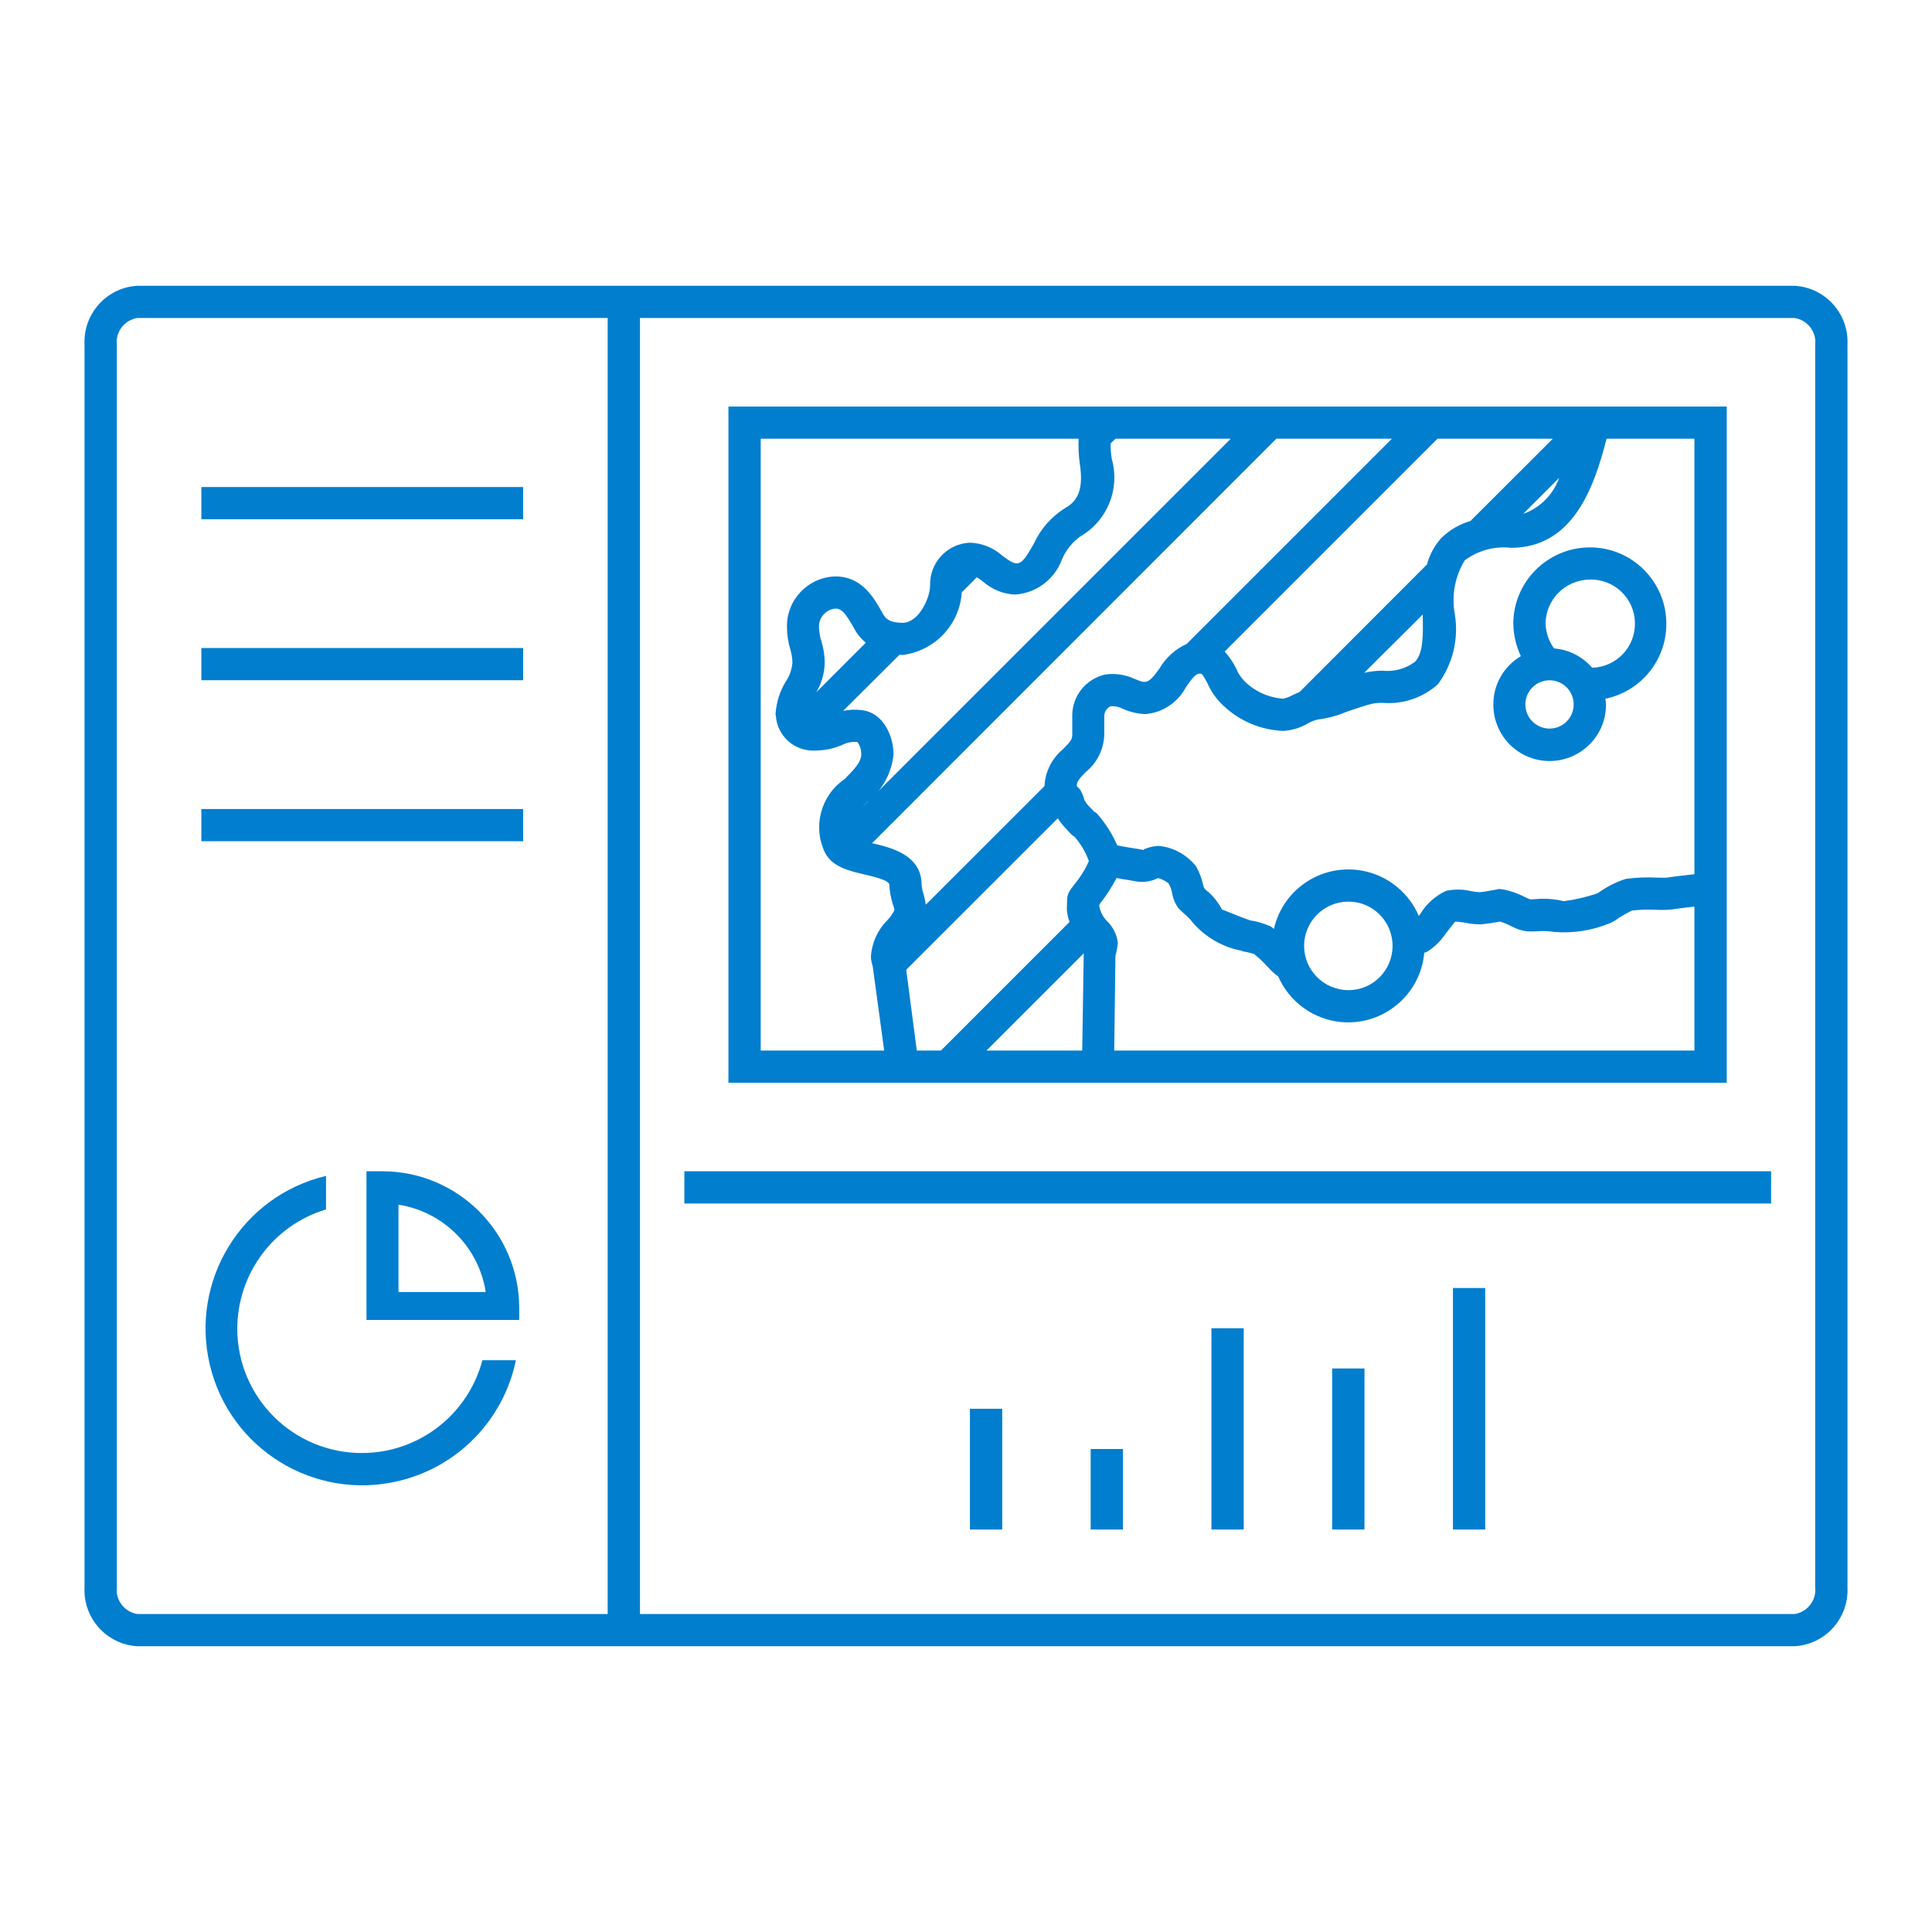 <svg width="64" height="64" xmlns="http://www.w3.org/2000/svg" xmlns:xlink="http://www.w3.org/1999/xlink" xml:space="preserve" overflow="hidden"><g transform="translate(-1139 -440)"><path d="M1161.67 478.8 1197.67 478.8 1197.67 479.867 1161.67 479.867ZM1145.67 457.2 1156.33 457.2 1156.33 456.133 1145.67 456.133ZM1145.67 462.533 1156.33 462.533 1156.33 461.467 1145.67 461.467ZM1145.67 467.867 1156.33 467.867 1156.33 466.8 1145.67 466.8ZM1175.13 490.667 1176.2 490.667 1176.2 488 1175.13 488ZM1171.13 490.667 1172.2 490.667 1172.2 486.667 1171.13 486.667ZM1179.13 490.667 1180.2 490.667 1180.2 484 1179.13 484ZM1187.13 490.667 1188.2 490.667 1188.2 482.667 1187.13 482.667ZM1183.13 490.667 1184.2 490.667 1184.2 485.333 1183.13 485.333ZM1151 488.133C1148.72 488.141 1146.87 486.303 1146.86 484.027 1146.86 482.201 1148.05 480.588 1149.8 480.064L1149.8 478.953C1147.01 479.617 1145.29 482.417 1145.95 485.208 1146.61 488 1149.41 489.725 1152.2 489.061 1154.17 488.595 1155.68 487.035 1156.09 485.06L1154.98 485.06C1154.5 486.867 1152.87 488.128 1151 488.133ZM1156.2 483.333 1156.2 483.725 1151.14 483.725 1151.14 478.8 1151.67 478.8C1154.17 478.803 1156.2 480.831 1156.2 483.333ZM1155.09 482.8C1154.86 481.31 1153.69 480.141 1152.2 479.907L1152.2 482.8ZM1200.2 451.419 1200.2 492.581C1200.25 493.603 1199.47 494.475 1198.45 494.533L1143.55 494.533C1142.53 494.475 1141.75 493.603 1141.8 492.581L1141.8 451.419C1141.75 450.397 1142.53 449.525 1143.55 449.467L1198.45 449.467C1199.47 449.525 1200.25 450.397 1200.2 451.419ZM1159.13 493.467 1159.13 450.533 1143.55 450.533C1143.13 450.6 1142.82 450.988 1142.87 451.419L1142.87 492.581C1142.82 493.012 1143.13 493.4 1143.55 493.467ZM1199.13 451.419C1199.18 450.988 1198.87 450.6 1198.45 450.533L1160.2 450.533 1160.2 493.467 1198.45 493.467C1198.87 493.4 1199.18 493.012 1199.13 492.581ZM1191.67 458.133C1193.07 458.134 1194.2 459.269 1194.2 460.668 1194.2 461.867 1193.36 462.902 1192.18 463.147 1192.19 463.209 1192.2 463.271 1192.2 463.333 1192.21 464.365 1191.37 465.205 1190.34 465.21 1189.31 465.214 1188.47 464.382 1188.47 463.35 1188.46 462.688 1188.81 462.074 1189.38 461.736 1189.22 461.402 1189.14 461.037 1189.13 460.667 1189.13 459.268 1190.27 458.135 1191.67 458.133ZM1191.13 463.333C1191.13 462.891 1190.77 462.534 1190.33 462.535 1189.89 462.535 1189.53 462.894 1189.53 463.336 1189.53 463.777 1189.89 464.135 1190.33 464.135 1190.78 464.133 1191.13 463.775 1191.13 463.333ZM1191.67 459.2C1190.86 459.201 1190.2 459.857 1190.2 460.667 1190.21 460.96 1190.31 461.244 1190.48 461.48 1190.97 461.518 1191.42 461.748 1191.74 462.119 1192.55 462.098 1193.18 461.428 1193.16 460.621 1193.14 459.815 1192.47 459.178 1191.67 459.199ZM1196.2 475.867 1163.13 475.867 1163.13 453.467 1196.2 453.467ZM1186.13 460.357 1184.19 462.288C1184.39 462.24 1184.6 462.217 1184.8 462.217 1185.18 462.259 1185.56 462.155 1185.87 461.925 1186.16 461.632 1186.14 461.013 1186.13 460.357ZM1186.62 454.533 1179.57 461.583C1179.72 461.75 1179.85 461.94 1179.95 462.145 1180.01 462.302 1180.11 462.445 1180.23 462.569 1180.57 462.908 1181.03 463.112 1181.51 463.145 1181.63 463.117 1181.74 463.072 1181.85 463.012 1181.91 462.983 1181.98 462.953 1182.05 462.923L1186.27 458.699C1186.36 458.37 1186.52 458.067 1186.75 457.819 1187.02 457.554 1187.35 457.362 1187.71 457.259L1190.44 454.533ZM1189.46 457.021C1190.02 456.823 1190.45 456.385 1190.65 455.829ZM1181.28 454.533 1167.89 467.931 1167.89 467.932C1168.51 468.075 1169.53 468.315 1169.53 469.311 1169.54 469.422 1169.56 469.532 1169.6 469.637 1169.63 469.746 1169.65 469.856 1169.67 469.968L1173.6 466.04C1173.62 465.564 1173.85 465.12 1174.21 464.82 1174.43 464.599 1174.52 464.501 1174.52 464.353L1174.52 463.704C1174.52 463.053 1174.97 462.491 1175.61 462.344 1175.94 462.297 1176.28 462.348 1176.59 462.491 1176.92 462.619 1177.01 462.717 1177.41 462.144 1177.62 461.787 1177.93 461.503 1178.31 461.331L1185.11 454.533ZM1175.95 454.533 1175.79 454.693C1175.79 454.866 1175.8 455.038 1175.83 455.208 1176.11 456.198 1175.68 457.254 1174.79 457.769 1174.52 457.962 1174.31 458.224 1174.18 458.528 1173.94 459.189 1173.33 459.647 1172.63 459.696 1172.23 459.68 1171.86 459.527 1171.56 459.263 1171.5 459.212 1171.43 459.166 1171.36 459.123L1170.86 459.623C1170.79 460.692 1169.97 461.561 1168.9 461.697 1168.86 461.697 1168.83 461.688 1168.8 461.687L1166.93 463.549C1167.12 463.509 1167.32 463.499 1167.52 463.52 1168.31 463.6 1168.6 464.459 1168.6 464.983 1168.54 465.607 1168.23 466.18 1167.73 466.564 1167.66 466.632 1167.62 466.684 1167.56 466.743L1179.77 454.533ZM1166.32 461.956C1166.31 462.3 1166.22 462.636 1166.04 462.932L1167.68 461.292C1167.54 461.173 1167.41 461.028 1167.32 460.865 1167.02 460.323 1166.89 460.161 1166.67 460.161 1166.35 460.191 1166.11 460.472 1166.13 460.793 1166.14 460.944 1166.16 461.094 1166.21 461.239 1166.28 461.471 1166.32 461.713 1166.32 461.956ZM1168.29 474.8 1167.91 472.012C1167.88 471.907 1167.85 471.797 1167.85 471.685 1167.88 471.234 1168.07 470.81 1168.39 470.488 1168.49 470.385 1168.57 470.27 1168.63 470.147 1168.62 470.076 1168.6 470.006 1168.57 469.937 1168.51 469.735 1168.47 469.524 1168.46 469.311 1168.46 469.161 1167.97 469.047 1167.65 468.971 1167.12 468.847 1166.57 468.717 1166.33 468.245 1165.91 467.385 1166.19 466.347 1166.98 465.808 1167.32 465.465 1167.53 465.239 1167.53 464.981 1167.53 464.836 1167.49 464.695 1167.4 464.579 1167.23 464.564 1167.05 464.597 1166.9 464.676 1166.62 464.798 1166.32 464.861 1166.02 464.863 1165.33 464.906 1164.74 464.385 1164.7 463.697 1164.7 463.692 1164.69 463.686 1164.69 463.68 1164.71 463.283 1164.83 462.897 1165.04 462.561 1165.16 462.382 1165.23 462.173 1165.25 461.956 1165.25 461.804 1165.22 461.653 1165.18 461.508 1165.11 461.276 1165.07 461.035 1165.07 460.793 1165.04 459.882 1165.76 459.122 1166.67 459.095 1167.56 459.095 1167.95 459.803 1168.24 460.319 1168.33 460.493 1168.47 460.631 1168.9 460.631 1169.43 460.631 1169.81 459.817 1169.81 459.395 1169.79 458.637 1170.38 458.003 1171.14 457.977 1171.54 457.994 1171.91 458.148 1172.21 458.412 1172.74 458.817 1172.82 458.765 1173.25 458.005 1173.47 457.522 1173.83 457.114 1174.28 456.832 1174.74 456.584 1174.89 456.145 1174.77 455.365 1174.73 455.09 1174.72 454.811 1174.73 454.533L1164.2 454.533 1164.2 474.8ZM1170.17 474.8 1174.43 470.541C1174.38 470.407 1174.35 470.264 1174.34 470.119L1174.35 469.807C1174.35 469.615 1174.43 469.504 1174.6 469.284 1174.79 469.054 1174.95 468.798 1175.07 468.523 1174.96 468.215 1174.79 467.932 1174.57 467.692 1174.6 467.727 1174.52 467.679 1174.45 467.599L1174.34 467.481C1174.23 467.367 1174.13 467.242 1174.04 467.108L1169.02 472.125 1169.37 474.8ZM1174.85 474.8 1174.9 471.581 1171.68 474.8ZM1195.13 470.032C1194.79 470.069 1194.51 470.105 1194.38 470.127 1194.22 470.143 1194.06 470.147 1193.9 470.139 1193.62 470.124 1193.34 470.132 1193.06 470.163 1192.86 470.263 1192.66 470.38 1192.47 470.512L1192.34 470.579C1191.75 470.822 1191.12 470.923 1190.49 470.872 1190.3 470.842 1190.1 470.834 1189.91 470.851 1189.81 470.855 1189.7 470.856 1189.59 470.853 1189.41 470.831 1189.23 470.772 1189.06 470.68 1188.94 470.618 1188.82 470.567 1188.69 470.529 1188.48 470.568 1188.28 470.598 1188.07 470.62 1187.9 470.622 1187.73 470.606 1187.57 470.573 1187.45 470.549 1187.33 470.535 1187.2 470.533 1187.1 470.653 1187.01 470.776 1186.91 470.903 1186.86 470.97 1186.81 471.037 1186.76 471.101 1186.62 471.27 1186.46 471.414 1186.28 471.525 1186.25 471.539 1186.21 471.548 1186.18 471.561 1186.06 472.95 1184.83 473.978 1183.44 473.858 1182.52 473.777 1181.71 473.194 1181.34 472.34L1181.31 472.323C1181.19 472.236 1181.09 472.136 1180.99 472.024 1180.85 471.87 1180.7 471.728 1180.54 471.6 1180.41 471.561 1180.28 471.531 1180.15 471.512L1180.15 471.499C1179.51 471.381 1178.93 471.049 1178.51 470.559 1178.43 470.456 1178.34 470.362 1178.24 470.28 1178.17 470.219 1178.11 470.155 1178.04 470.087 1177.93 469.942 1177.86 469.773 1177.83 469.593 1177.81 469.478 1177.77 469.366 1177.71 469.263 1177.61 469.182 1177.49 469.123 1177.36 469.087 1177.15 469.194 1176.91 469.234 1176.67 469.203 1176.5 469.171 1176.34 469.143 1176.17 469.119L1175.99 469.084C1175.83 469.378 1175.66 469.657 1175.45 469.919L1175.41 469.989C1175.44 470.186 1175.53 470.369 1175.67 470.511 1175.87 470.702 1176 470.959 1176.03 471.236 1176.02 471.379 1175.99 471.521 1175.95 471.657L1175.91 474.8 1195.13 474.8ZM1183.67 472.8C1184.48 472.8 1185.13 472.143 1185.13 471.333 1185.13 470.523 1184.48 469.867 1183.67 469.867 1182.86 469.867 1182.2 470.523 1182.2 471.333 1182.2 472.143 1182.86 472.799 1183.67 472.8ZM1195.13 454.533 1192.22 454.533C1191.81 456.139 1191.11 458.147 1189.05 458.147 1188.51 458.085 1187.96 458.234 1187.52 458.564 1187.2 459.092 1187.08 459.72 1187.19 460.328 1187.33 461.152 1187.13 461.996 1186.63 462.669 1186.13 463.117 1185.47 463.339 1184.8 463.283 1184.67 463.279 1184.53 463.294 1184.39 463.327 1184.16 463.392 1183.87 463.488 1183.61 463.577 1183.31 463.708 1182.98 463.795 1182.65 463.835 1182.54 463.863 1182.42 463.908 1182.32 463.968 1182.07 464.111 1181.8 464.195 1181.51 464.212 1180.77 464.185 1180.06 463.886 1179.52 463.371 1179.3 463.162 1179.12 462.913 1179 462.637 1178.83 462.315 1178.81 462.315 1178.75 462.315 1178.62 462.315 1178.52 462.425 1178.29 462.757 1178.02 463.271 1177.51 463.611 1176.94 463.655 1176.69 463.646 1176.44 463.589 1176.21 463.487 1176.08 463.418 1175.94 463.386 1175.79 463.395 1175.67 463.451 1175.59 463.57 1175.58 463.704L1175.58 464.353C1175.56 464.828 1175.34 465.272 1174.97 465.572 1174.75 465.793 1174.67 465.891 1174.67 466.041L1174.77 466.143C1174.84 466.248 1174.89 466.369 1174.92 466.497 1174.97 466.59 1175.03 466.673 1175.11 466.744L1175.27 466.911C1175.23 466.867 1175.31 466.915 1175.37 466.985 1175.63 467.29 1175.85 467.633 1176.01 468.003 1176.12 468.025 1176.22 468.047 1176.33 468.064 1176.59 468.105 1176.84 468.144 1176.91 468.163 1176.85 468.148 1176.9 468.128 1176.95 468.112 1177.08 468.059 1177.23 468.029 1177.37 468.021L1177.38 468.021C1177.86 468.064 1178.3 468.304 1178.61 468.684 1178.73 468.884 1178.81 469.103 1178.86 469.332 1178.87 469.396 1178.91 469.454 1178.96 469.492 1179.18 469.667 1179.35 469.883 1179.48 470.128 1179.53 470.14 1180.04 470.36 1180.38 470.477L1180.38 470.483C1180.63 470.517 1180.87 470.588 1181.1 470.692 1181.13 470.712 1181.17 470.747 1181.2 470.772 1181.51 469.409 1182.86 468.555 1184.23 468.864 1185.02 469.044 1185.68 469.594 1186 470.343L1186.06 470.257C1186.26 469.931 1186.56 469.671 1186.9 469.511 1187.18 469.451 1187.46 469.454 1187.73 469.52 1187.83 469.537 1187.92 469.549 1188.01 469.555 1188.14 469.548 1188.48 469.484 1188.57 469.467L1188.66 469.448 1188.82 469.467C1189.06 469.519 1189.3 469.603 1189.52 469.719 1189.58 469.748 1189.63 469.773 1189.69 469.793L1189.87 469.784C1190.18 469.756 1190.5 469.779 1190.8 469.853 1191.19 469.802 1191.57 469.713 1191.93 469.587 1192.21 469.38 1192.53 469.22 1192.86 469.113 1193.21 469.067 1193.56 469.054 1193.92 469.073 1194.05 469.073 1194.16 469.079 1194.22 469.073 1194.35 469.049 1194.71 469.005 1195.13 468.959Z" fill="#027ECF"/></g></svg>